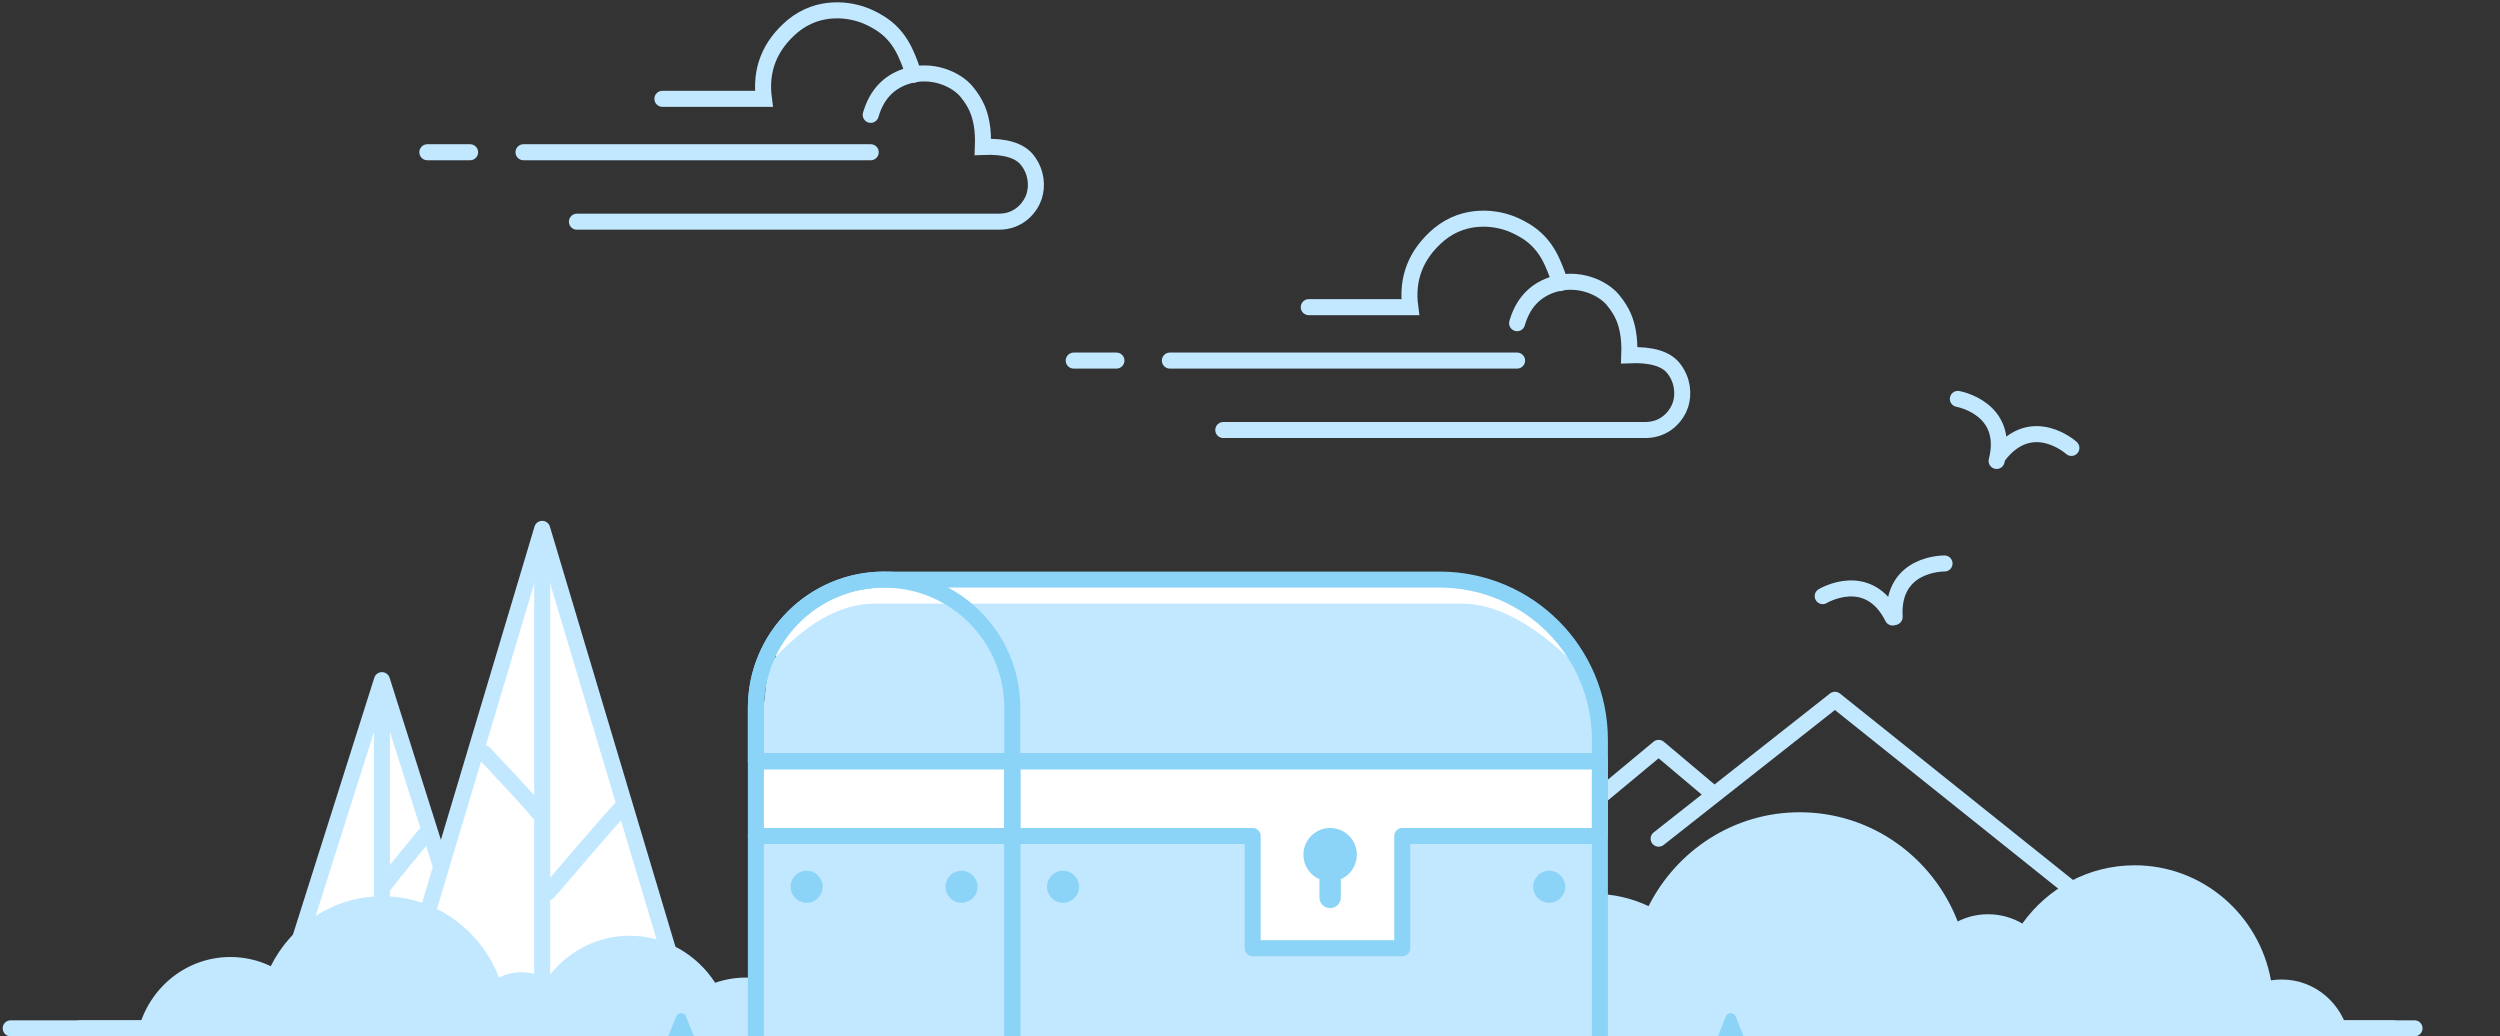 <svg version="1.1" baseProfile="full" class="slds-illustration__svg" viewBox="0 0 468 194" aria-hidden="true"
     xmlns="http://www.w3.org/2000/svg">
    <rect x="0" y="0" width="468" height="194" fill="#333333" stroke="none"/>
    <style>
        .slds-illustration__stroke-primary {
        stroke: #8cd3f8;
        }
        .slds-illustration__stroke-secondary {
        stroke: #c2e8ff;
        }
        .slds-illustration__fill-primary {
        fill: #8cd3f8;
        }
        .slds-illustration__fill-secondary {
        fill: #c2e8ff;
        }
    </style>
    <g id="noaccess">
    <g stroke="none" stroke-width="1" fill="none" fill-rule="evenodd">
        <g transform="translate(-70, -95)">
            <g>
                <g transform="translate(124.5, 222)">
                    <g fill="#FFFFFF">
                        <path vector-effect="non-scaling-stroke" d="M18.921,1.954 L33.259,51.443 C33.567,52.504 32.956,53.614 31.895,53.921 C31.714,53.973 31.527,54 31.338,54 L2.662,54 C1.557,54 0.662,53.105 0.662,52 C0.662,51.812 0.688,51.624 0.741,51.443 L15.079,1.954 C15.386,0.893 16.496,0.283 17.557,0.59 C18.215,0.781 18.73,1.296 18.921,1.954 Z"></path>
                    </g>
                    <g class="slds-illustration__stroke-secondary" stroke-linecap="round" stroke-width="3">
                        <polygon vector-effect="non-scaling-stroke" stroke-linejoin="round" points="17 0.324 34 54 -1.81721305e-12 54"></polygon>
                        <path vector-effect="non-scaling-stroke" d="M17,4.695 C17,43.046 17,62.647 17,63.5 C17,62.647 17,43.046 17,4.695 Z"></path>
                        <path vector-effect="non-scaling-stroke" d="M17,29.324 C22.333,35.785 25,39.118 25,39.324 C25,39.118 22.333,35.785 17,29.324 Z" stroke-linejoin="round" transform="translate(21, 34.324) scale(-1, 1) translate(-21, -34.324) "></path>
                    </g>
                </g>
                <g transform="translate(145, 194)">
                    <g transform="translate(1, 0)" fill="#FFFFFF">
                        <path vector-effect="non-scaling-stroke" d="M25.648,0 L50.879,84.427 C51.195,85.486 50.594,86.6 49.535,86.916 C49.35,86.972 49.157,87 48.963,87 L2.333,87 C1.228,87 0.333,86.105 0.333,85 C0.333,84.806 0.361,84.613 0.417,84.427 L25.648,0 Z"></path>
                    </g>
                    <g class="slds-illustration__stroke-secondary" stroke-linecap="round" stroke-width="3">
                        <polygon vector-effect="non-scaling-stroke" stroke-linejoin="round" points="26.5 0 52.5 87 0.5 87"></polygon>
                        <path vector-effect="non-scaling-stroke" d="M26.5,2.586 C26.5,61.026 26.5,90.997 26.5,92.5 C26.5,90.997 26.5,61.026 26.5,2.586 Z"></path>
                        <path vector-effect="non-scaling-stroke" d="M15.648,42 C22.315,49.079 25.648,52.745 25.648,53 C25.648,52.745 22.315,49.079 15.648,42 Z" stroke-linejoin="round"></path>
                        <path vector-effect="non-scaling-stroke" d="M27.648,68 C36.981,57.079 41.648,51.745 41.648,52 C41.648,51.745 36.981,57.079 27.648,68 Z" stroke-linejoin="round"></path>
                    </g>
                </g>
                <g transform="translate(404.5, 245) scale(-1, 1) translate(-404.5, -245) translate(348, 226)" class="slds-illustration__stroke-secondary" stroke-linecap="round" stroke-linejoin="round" stroke-width="3">
                    <g>
                        <polyline vector-effect="non-scaling-stroke" points="0 38 47.5 0 80.5 26"></polyline>
                        <polyline vector-effect="non-scaling-stroke" points="71 17 80.5 9 113 36"></polyline>
                    </g>
                </g>
                <g transform="translate(72, 262.5)">
                    <path vector-effect="non-scaling-stroke" d="M153.962,26.464 C151.226,20.014 144.945,15.503 137.634,15.503 C135.62,15.503 133.684,15.845 131.878,16.476 C128.451,11.17 122.567,7.67 115.884,7.67 C109.491,7.67 103.83,10.872 100.351,15.794 C98.959,14.968 97.342,14.496 95.618,14.496 C94.108,14.496 92.682,14.858 91.416,15.501 C87.998,6.587 79.51,0.275 69.58,0.275 C60.463,0.275 52.562,5.597 48.684,13.368 C46.391,12.267 43.831,11.652 41.131,11.652 C32.437,11.652 25.2,18.031 23.648,26.464 L153.962,26.464 Z"
                          class="slds-illustration__fill-secondary"></path>
                    <path vector-effect="non-scaling-stroke" d="M13,25 L143,25" class="slds-illustration__stroke-secondary" stroke-width="3" stroke-linecap="round"></path>
                    <path vector-effect="non-scaling-stroke" d="M0,25 L450,25" class="slds-illustration__stroke-secondary" stroke-width="3" stroke-linecap="round"></path>
                </g>
                <g transform="translate(344, 247)">
                    <g transform="translate(0.293, 0.055)">
                        <path vector-effect="non-scaling-stroke" d="M165.429,41.945 L0.1,41.945 C0.034,41.209 0,40.463 0,39.709 C0,26.213 10.787,15.273 24.093,15.273 C27.749,15.273 31.215,16.099 34.32,17.577 C39.571,7.144 50.271,0 62.618,0 C76.064,0 87.557,8.474 92.186,20.441 C93.9,19.577 95.832,19.091 97.876,19.091 C100.212,19.091 102.401,19.725 104.286,20.833 C108.997,14.226 116.663,9.927 125.32,9.927 C138.043,9.927 148.627,19.215 150.835,31.467 C151.487,31.363 152.156,31.309 152.838,31.309 C159.117,31.309 164.34,35.895 165.429,41.945 Z"
                              class="slds-illustration__fill-secondary"></path>
                        <path vector-effect="non-scaling-stroke" d="M32.707,40.445 L173.707,40.445" class="slds-illustration__stroke-secondary" stroke-width="3" stroke-linecap="round"></path>
                    </g>
                </g>
                <g transform="translate(105, 203)">
                    <g transform="translate(106, 0)" fill="#FFFFFF">
                        <polygon vector-effect="non-scaling-stroke" points="121.5 48.5 158.5 48.5 158.5 34.5 47.5 34.5 47.5 48.5 93.5 48.5 93.5 69.5 121.5 69.5 121.5 48.5"></polygon>
                        <path vector-effect="non-scaling-stroke" d="M33.988,0.219 C36.561,0.219 70.613,0.219 136.143,0.219 L152.385,11.113 C155.083,16.811 155.657,19.678 154.105,19.712 C152.554,19.746 116.294,17.672 45.324,13.488 C35.194,4.642 31.415,0.219 33.988,0.219 Z"></path>
                        <path vector-effect="non-scaling-stroke" d="M32.671,2.022 L21.555,0.374 L17.604,0.374 L5.771,7.904 C3.091,12.674 3.091,15.228 5.771,15.568 C8.452,15.908 16.128,14.327 28.799,10.824 L42.992,7.904 L41.07,5.684 L32.671,2.022 Z"></path>
                        <rect x="0" y="34" width="48" height="14"></rect>
                    </g>
                    <g transform="translate(106, 5)" class="slds-illustration__fill-secondary">
                        <polygon vector-effect="non-scaling-stroke" points="93.311 43.457 93.311 64.672 120.925 64.672 121.823 44.132 158.5 43.457 158.5 97.5 48.5 97.5 48.5 43.693"></polygon>
                        <path vector-effect="non-scaling-stroke" d="M132.671,7.66300119e-19 C125.172,-2.55433373e-19 94.191,-2.55433373e-19 39.727,7.66300119e-19 L31.818,12.506 L29.705,28.271 L157.781,28.271 L157.781,15.478 C148.54,5.159 140.17,1.78803361e-18 132.671,7.66300119e-19 Z"></path>
                        <path vector-effect="non-scaling-stroke" d="M37.827,0 C34.463,0 29.418,0 22.691,0 C16.162,0 9.538,3.835 2.818,11.506 L0.705,30.271 L48.41,30.271 L48.41,14.478 L48.179,12.328 C43.283,4.109 39.833,0 37.827,0 Z"></path>
                        <rect x="0.5" y="43.5" width="48" height="54"></rect>
                    </g>
                    <g>
                        <rect class="slds-illustration__stroke-primary" stroke-width="3" stroke-linecap="round" stroke-linejoin="round" x="154.5" y="34.5" width="110" height="68"></rect>
                        <polygon vector-effect="non-scaling-stroke" class="slds-illustration__stroke-primary" stroke-width="3" stroke-linecap="round" stroke-linejoin="round" points="264.5 48.5 264.5 34.5 154.5 34.5 154.5 48.5 199.5 48.5 199.5 69.5 227.5 69.5 227.5 48.5"></polygon>
                        <path vector-effect="non-scaling-stroke" d="M130.5,0.5 L234.5,0.5 C251.069,0.5 264.5,13.931 264.5,30.5 L264.5,34.5 L106.5,34.5 L106.5,24.5 C106.5,11.245 117.245,0.5 130.5,0.5 Z" class="slds-illustration__stroke-primary"
                              stroke-width="3" stroke-linecap="round" stroke-linejoin="round"></path>
                        <path vector-effect="non-scaling-stroke" d="M130.5,0.5 L130.5,0.5 C143.755,0.5 154.5,11.245 154.5,24.5 L154.5,34.5 L106.5,34.5 L106.5,24.5 C106.5,11.245 117.245,0.5 130.5,0.5 Z" class="slds-illustration__stroke-primary"
                              stroke-width="3" stroke-linecap="round" stroke-linejoin="round"></path>
                        <rect class="slds-illustration__stroke-primary" stroke-width="3" stroke-linecap="round" stroke-linejoin="round" x="106.5" y="48.5" width="48" height="54"></rect>
                        <rect class="slds-illustration__stroke-primary" stroke-width="3" stroke-linecap="round" stroke-linejoin="round" x="106.5" y="34.5" width="48" height="14"></rect>
                        <path vector-effect="non-scaling-stroke" d="M219,52 C219,54.765 216.765,57 214,57 C211.235,57 209,54.765 209,52 C209,49.235 211.235,47 214,47 C216.765,47 219,49.235 219,52 Z" class="slds-illustration__fill-primary"></path>
                        <path vector-effect="non-scaling-stroke" d="M214,55 L214,60" class="slds-illustration__stroke-primary" stroke-width="4" stroke-linecap="round"></path>
                        <circle vector-effect="non-scaling-stroke" class="slds-illustration__fill-primary" cx="164" cy="58" r="3"></circle>
                        <circle vector-effect="non-scaling-stroke" class="slds-illustration__fill-primary" cx="164" cy="93" r="3"></circle>
                        <circle vector-effect="non-scaling-stroke" class="slds-illustration__fill-primary" cx="255" cy="58" r="3"></circle>
                        <circle vector-effect="non-scaling-stroke" class="slds-illustration__fill-primary" cx="255" cy="93" r="3"></circle>
                        <circle vector-effect="non-scaling-stroke" class="slds-illustration__fill-primary" cx="145" cy="58" r="3"></circle>
                        <circle vector-effect="non-scaling-stroke" class="slds-illustration__fill-primary" cx="145" cy="93" r="3"></circle>
                        <circle vector-effect="non-scaling-stroke" class="slds-illustration__fill-primary" cx="116" cy="58" r="3"></circle>
                        <circle vector-effect="non-scaling-stroke" class="slds-illustration__fill-primary" cx="116" cy="93" r="3"></circle>
                        <path vector-effect="non-scaling-stroke" d="M289.929,82.297 L298,102.519 L280,102.519 L288.071,82.297 C288.276,81.784 288.858,81.534 289.371,81.739 C289.625,81.841 289.827,82.042 289.929,82.297 Z"
                              class="slds-illustration__fill-primary"></path>
                        <path vector-effect="non-scaling-stroke" d="M300.429,89.813 L305.5,102.519 L293.5,102.519 L298.571,89.813 C298.776,89.3 299.358,89.05 299.871,89.255 C300.125,89.357 300.327,89.559 300.429,89.813 Z"
                              class="slds-illustration__fill-primary"></path>
                        <path vector-effect="non-scaling-stroke" d="M93.429,82.297 L101.5,102.519 L83.5,102.519 L91.571,82.297 C91.776,81.784 92.358,81.534 92.871,81.739 C93.125,81.841 93.327,82.042 93.429,82.297 Z"
                              class="slds-illustration__fill-primary" transform="translate(92.5, 92.517) scale(-1, 1) translate(-92.5, -92.517) "></path>
                        <path vector-effect="non-scaling-stroke" d="M76.929,89.813 L82,102.519 L70,102.519 L75.071,89.813 C75.276,89.3 75.858,89.05 76.371,89.255 C76.625,89.357 76.827,89.559 76.929,89.813 Z"
                              class="slds-illustration__fill-primary" transform="translate(76, 96.276) scale(-1, 1) translate(-76, -96.276) "></path>
                        <path vector-effect="non-scaling-stroke" d="M360,102.5 L372,102.5" class="slds-illustration__stroke-primary" stroke-width="3" stroke-linecap="round" stroke-linejoin="round"></path>
                        <path vector-effect="non-scaling-stroke" d="M0,102.5 L350,102.5" class="slds-illustration__stroke-primary" stroke-width="3" stroke-linecap="round" stroke-linejoin="round"></path>
                    </g>
                </g>
                <g transform="translate(150, 96)" class="slds-illustration__stroke-secondary" stroke-linecap="round" stroke-width="3">
                    <path vector-effect="non-scaling-stroke" d="M44,17.5 L63,17.5 C62.279,12.072 64.082,7.532 68.408,3.878 C73.375,-0.196 79.273,0.718 82.441,2.124 C85.608,3.529 87.961,5.461 89.591,9.105 C90.282,10.64 90.752,11.938 91,13"></path>
                    <path vector-effect="non-scaling-stroke" d="M83,20.5 C84.056,16.846 86.223,14.457 89.501,13.333 C94.418,11.647 99.08,13.893 100.942,16.152 C102.805,18.411 103.395,20.226 103.747,22.12 C103.981,23.383 104.065,24.843 104,26.5 C108.142,26.331 110.919,27.165 112.332,29 C114.04,31.194 114.215,33.818 113.593,35.75 C112.971,37.682 110.895,40.5 107,40.5 L28,40.5"></path>
                    <path vector-effect="non-scaling-stroke" d="M18,27.5 L83,27.5"></path>
                    <path vector-effect="non-scaling-stroke" d="M0,27.5 L8,27.5"></path>
                </g>
                <g transform="translate(271, 135)" class="slds-illustration__stroke-secondary" stroke-linecap="round" stroke-width="3">
                    <g>
                        <path vector-effect="non-scaling-stroke" d="M44,17.5 L63,17.5 C62.279,12.072 64.082,7.532 68.408,3.878 C73.375,-0.196 79.273,0.718 82.441,2.124 C85.608,3.529 87.961,5.461 89.591,9.105 C90.282,10.64 90.752,11.938 91,13"></path>
                        <path vector-effect="non-scaling-stroke" d="M83,20.5 C84.056,16.846 86.223,14.457 89.501,13.333 C94.418,11.647 99.08,13.893 100.942,16.152 C102.805,18.411 103.395,20.226 103.747,22.12 C103.981,23.383 104.065,24.843 104,26.5 C108.142,26.331 110.919,27.165 112.332,29 C114.04,31.194 114.215,33.818 113.593,35.75 C112.971,37.682 110.895,40.5 107,40.5 L28,40.5"></path>
                        <path vector-effect="non-scaling-stroke" d="M18,27.5 L83,27.5"></path>
                        <path vector-effect="non-scaling-stroke" d="M0,27.5 L8,27.5"></path>
                    </g>
                </g>
                <g transform="translate(402, 164)" class="slds-illustration__stroke-secondary" stroke-linecap="round" stroke-width="3">
                    <g transform="translate(31.713, 25.088) rotate(-15) translate(-31.713, -25.088) translate(4.713, 6.588)">
                        <path vector-effect="non-scaling-stroke" d="M31.036,3.435 C31.036,3.435 40.58,0.672 42.649,10.691" transform="translate(36.842, 6.888) rotate(41) translate(-36.842, -6.888) "></path>
                        <path vector-effect="non-scaling-stroke" d="M40.428,10.18 C40.428,10.18 49.972,7.416 52.041,17.435" transform="translate(46.235, 13.633) scale(-1, 1) rotate(-41) translate(-46.235, -13.633) "></path>
                        <path vector-effect="non-scaling-stroke" d="M0.73,29.587 C0.73,29.587 10.274,26.823 12.343,36.842"></path>
                        <path vector-effect="non-scaling-stroke" d="M12.73,29.587 C12.73,29.587 22.274,26.823 24.343,36.842" transform="translate(18.537, 33.04) scale(-1, 1) translate(-18.537, -33.04) "></path>
                    </g>
                </g>
            </g>
        </g>
    </g>
    </g>
</svg>